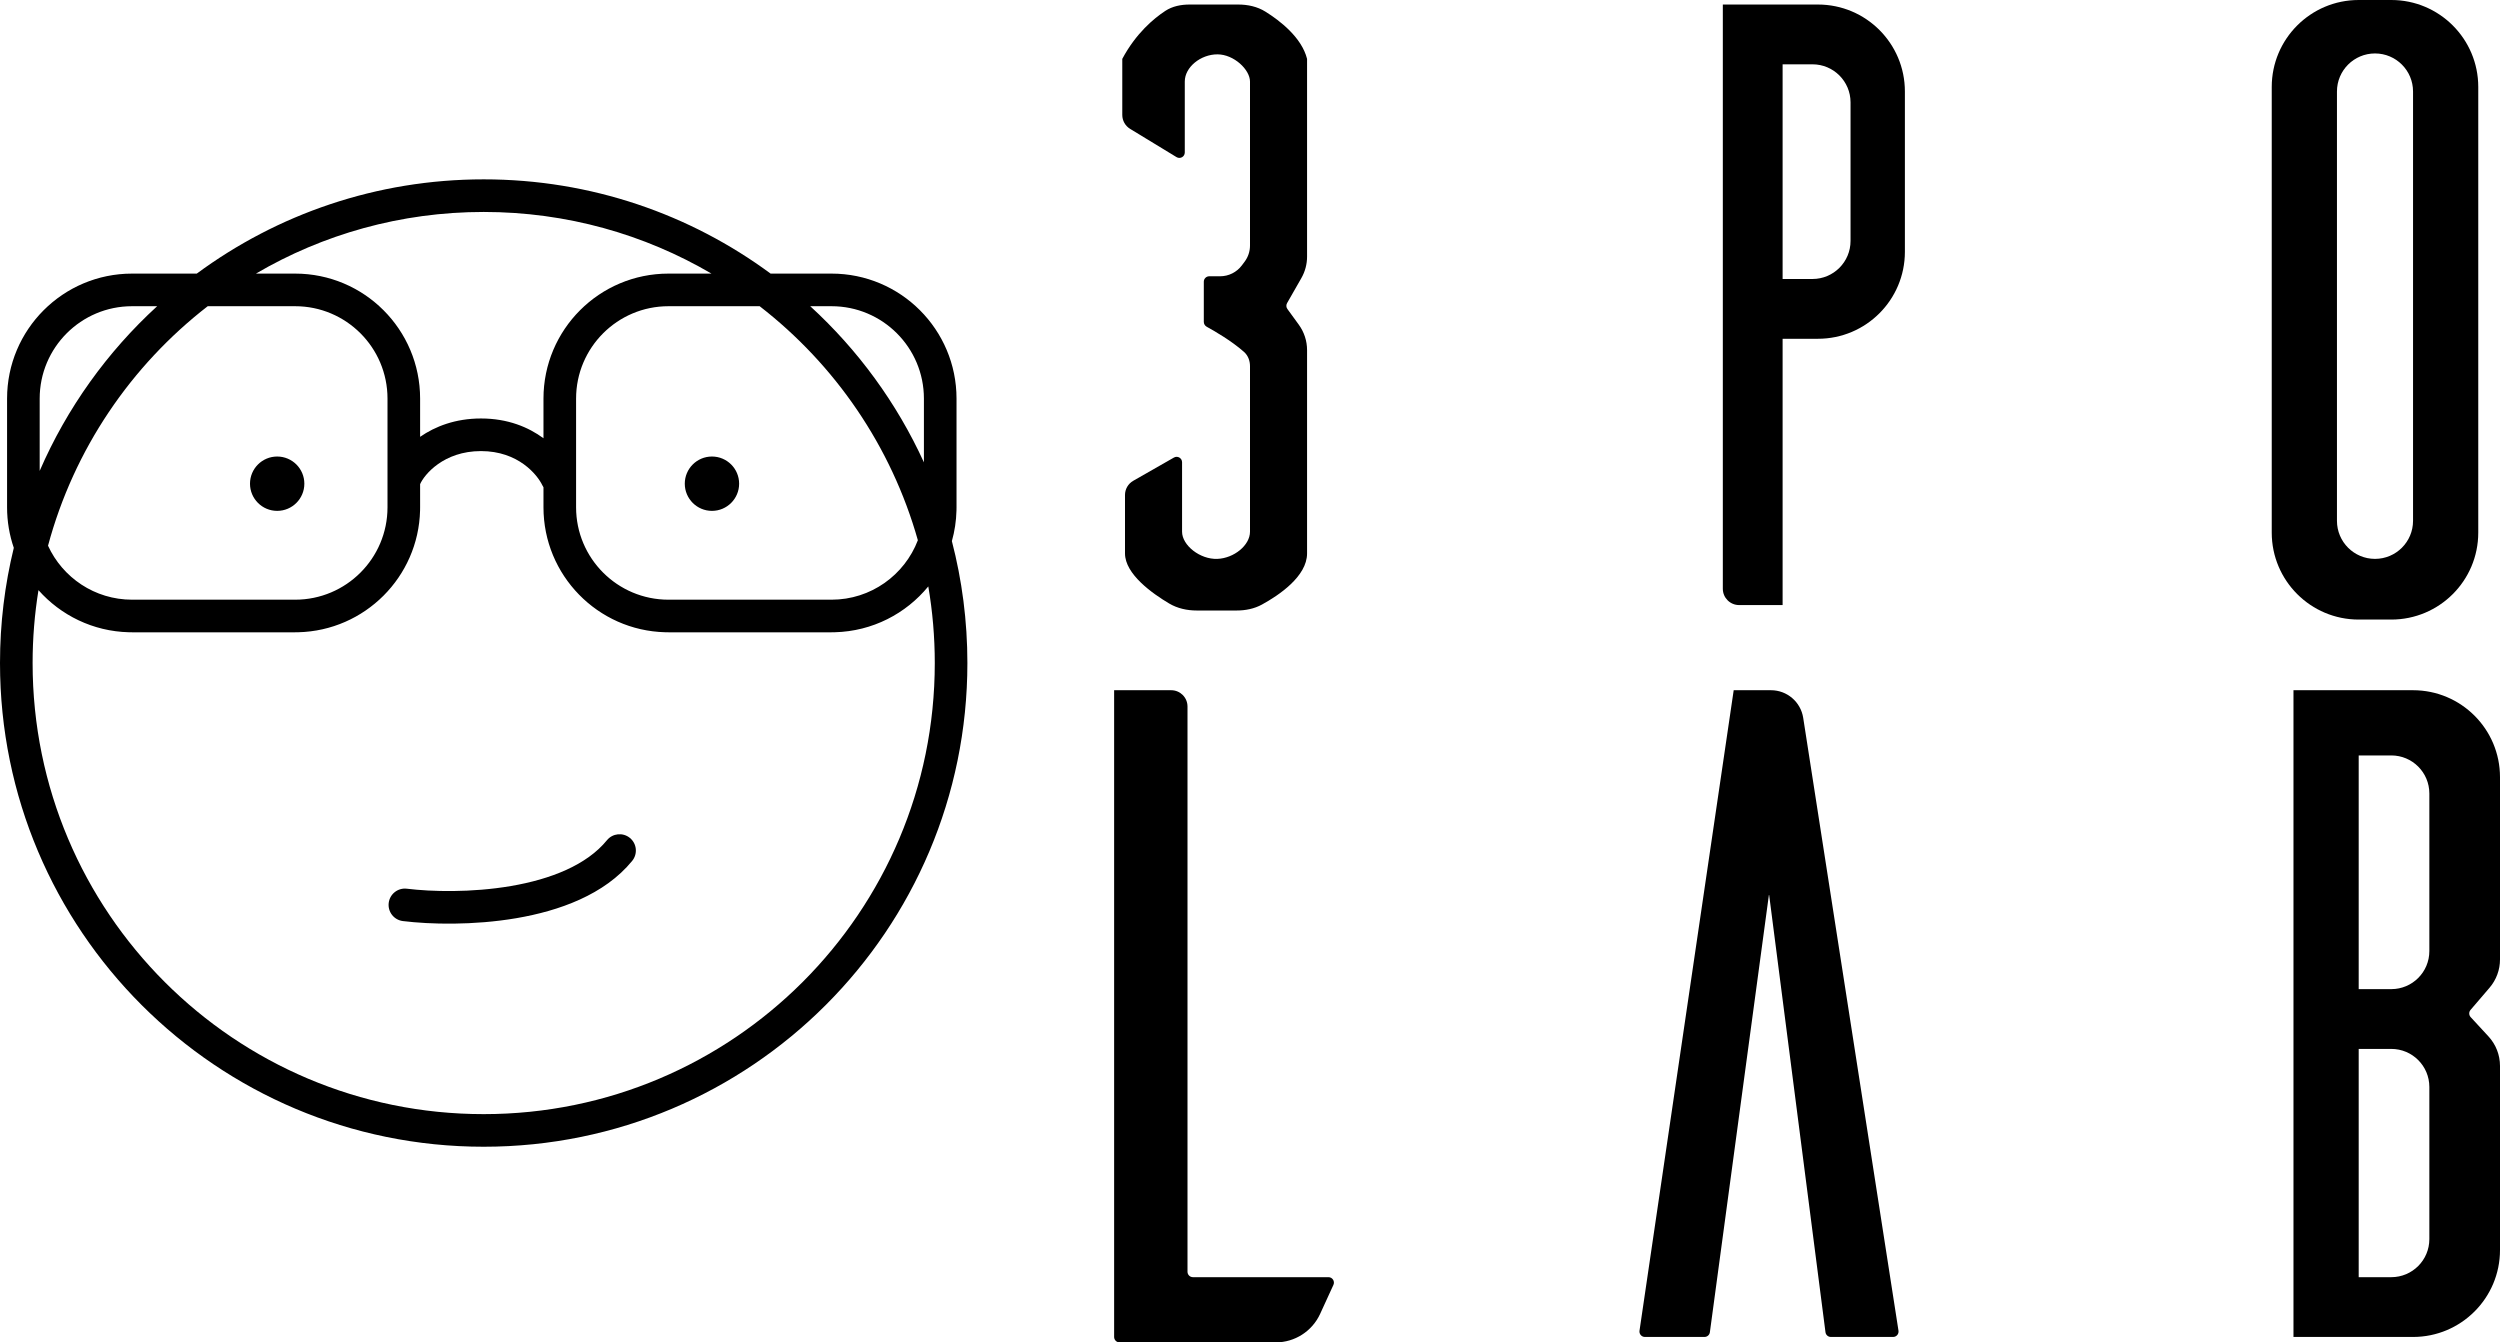 <svg width="460" height="247" viewBox="0 0 460 247" fill="none" xmlns="http://www.w3.org/2000/svg">
<path d="M56 89C56 91.761 53.761 94 51 94C48.239 94 46 91.761 46 89C46 86.239 48.239 84 51 84C53.761 84 56 86.239 56 89Z" fill="black"/>
<path d="M136 89C136 91.761 133.761 94 131 94C128.239 94 126 91.761 126 89C126 86.239 128.239 84 131 84C133.761 84 136 86.239 136 89Z" fill="black"/>
<path d="M111.674 154.605C112.72 153.321 114.61 153.128 115.895 154.174C117.179 155.22 117.372 157.11 116.326 158.395C111.232 164.646 102.838 167.609 95.018 168.944C87.096 170.297 79.124 170.09 74.135 169.478C72.49 169.276 71.321 167.779 71.522 166.135C71.724 164.49 73.221 163.321 74.865 163.522C79.376 164.076 86.755 164.269 94.008 163.03C101.362 161.774 107.968 159.153 111.674 154.605Z" fill="black"/>
<path fill-rule="evenodd" clip-rule="evenodd" d="M89 33C108.764 33 127.023 39.444 141.792 50.343H153C165.703 50.343 176 60.64 176 73.343V93.343L175.992 93.936C175.943 95.882 175.65 97.768 175.146 99.564C177.008 106.732 178 114.25 178 122C178 171.153 138.153 211 89 211C39.847 211 0 171.153 0 122C0 114.696 0.879 107.597 2.539 100.804C1.737 98.464 1.301 95.954 1.301 93.343V73.343C1.301 60.64 11.598 50.343 24.301 50.343H36.208C50.977 39.444 69.236 33 89 33ZM88.5 83C81.606 83 78.055 87.348 77.301 89.083V93.343L77.293 93.936C76.983 106.167 67.125 116.025 54.895 116.335L54.301 116.343H24.301L23.707 116.335C17.092 116.167 11.171 113.206 7.079 108.588C6.37 112.954 6 117.434 6 122C6 167.84 43.16 205 89 205C134.84 205 172 167.84 172 122C172 117.194 171.59 112.483 170.806 107.9C166.704 112.911 160.531 116.159 153.594 116.335L153 116.343H123L122.406 116.335C109.978 116.02 100 105.847 100 93.343V89.656C99.925 89.543 99.856 89.424 99.796 89.299C98.871 87.375 95.395 83 88.5 83ZM38.221 56.343C24.099 67.28 13.602 82.671 8.836 100.41C11.519 106.271 17.434 110.343 24.301 110.343H54.301C63.69 110.343 71.301 102.732 71.301 93.343V73.343C71.301 63.954 63.69 56.343 54.301 56.343H38.221ZM123 56.343C113.611 56.343 106 63.954 106 73.343V93.343C106 102.732 113.611 110.343 123 110.343H153C160.254 110.343 166.444 105.799 168.886 99.403C163.998 82.089 153.633 67.073 139.779 56.343H123ZM24.301 56.343C14.912 56.343 7.301 63.954 7.301 73.343V86.644C12.322 75.058 19.734 64.75 28.916 56.343H24.301ZM149.084 56.343C157.849 64.368 165.001 74.125 170 85.072V73.343C170 63.954 162.389 56.343 153 56.343H149.084ZM89 39C73.713 39 59.392 43.134 47.092 50.343H54.301C67.003 50.343 77.301 60.64 77.301 73.343V80.377C80.067 78.46 83.796 77 88.5 77C93.451 77 97.246 78.609 100 80.639V73.343C100 60.64 110.297 50.343 123 50.343H130.908C118.608 43.134 104.287 39 89 39Z" fill="black"/>
<path d="M207.94 23.711L216.48 28.909C217.147 29.314 218 28.84 218 28.059V15C218 12.334 220.95 10 224 10C227.05 10 230 12.834 230 15V45.183C230 46.265 229.649 47.302 229 48.167L228.5 48.834C227.556 50.093 226.074 50.834 224.5 50.834H222.5C221.948 50.834 221.5 51.282 221.5 51.834V59.226C221.5 59.599 221.707 59.942 222.035 60.121C223.308 60.818 226.584 62.695 228.9 64.754C229.642 65.414 230 66.377 230 67.37V97.834C230 100.334 227.048 102.715 224 102.834C220.8 102.959 217.5 100.334 217.5 97.834L217.5 85.052C217.5 84.284 216.671 83.808 216.004 84.189L208.512 88.47C207.577 89.004 207 89.998 207 91.074C207 93.775 207 98.963 207 101.834C207 105.638 212.023 109.203 215.121 111.04C216.656 111.95 218.426 112.334 220.211 112.334H227.537C229.162 112.334 230.775 112.018 232.2 111.237C235.279 109.55 240.5 106.065 240.5 101.834V64.419C240.5 62.728 239.964 61.097 238.97 59.73L236.88 56.857C236.649 56.539 236.626 56.114 236.821 55.773L239.446 51.179C240.137 49.97 240.5 48.615 240.5 47.223V10.834C239.51 6.874 235.471 3.785 232.839 2.143C231.34 1.207 229.584 0.834 227.818 0.834H218.9C217.316 0.834 215.734 1.137 214.41 2.008C212.302 3.395 209.008 6.132 206.5 10.834L206.5 21.151C206.5 22.198 207.046 23.166 207.94 23.711Z" fill="black"/>
<path fill-rule="evenodd" clip-rule="evenodd" d="M334.5 0.834C343.337 0.834 350.5 7.997 350.5 16.834V46.334C350.5 55.17 343.337 62.334 334.5 62.334H328V111.334H320C318.343 111.334 317 109.991 317 108.334V0.834H334.5ZM328 11.834V51.334H333.5C337.366 51.334 340.5 48.2 340.5 44.334V18.834C340.5 14.968 337.366 11.834 333.5 11.834H328Z" fill="black"/>
<path fill-rule="evenodd" clip-rule="evenodd" d="M440 0C448.837 6.44258e-08 456 7.163 456 16V98C456 106.837 448.837 114 440 114H434C425.163 114 418 106.837 418 98V16C418 7.163 425.163 6.44258e-08 434 0H440ZM437 9.834C433.134 9.834 430 12.968 430 16.834V95.834C430 99.7 433.134 102.834 437 102.834C440.866 102.834 444 99.7 444 95.834V16.834C444 12.968 440.866 9.834 437 9.834Z" fill="black"/>
<path d="M205 246V127H215.5C217.157 127 218.5 128.343 218.5 130V234C218.5 234.552 218.948 235 219.5 235H244.442C245.17 235 245.654 235.754 245.351 236.417L242.906 241.75C241.44 244.949 238.244 247 234.725 247H206C205.448 247 205 246.552 205 246Z" fill="black"/>
<path d="M319 127L301.668 244.855C301.58 245.458 302.048 246 302.658 246H313.626C314.126 246 314.55 245.63 314.617 245.134L325.5 164.5L335.888 245.128C335.952 245.627 336.377 246 336.879 246H348.333C348.946 246 349.415 245.453 349.321 244.846L331.789 132.078C331.335 129.156 328.819 127 325.861 127H319Z" fill="black"/>
<path fill-rule="evenodd" clip-rule="evenodd" d="M444 127C452.837 127 460 134.163 460 143V176.541C460 178.451 459.317 180.297 458.074 181.747L454.579 185.824C454.249 186.209 454.26 186.781 454.604 187.153L457.879 190.701C459.243 192.179 460 194.117 460 196.128V230C460 238.837 452.837 246 444 246H422V127H444ZM434 193V235H440C443.866 235 447 231.866 447 228V200C447 196.134 443.866 193 440 193H434ZM434 182H440C443.866 182 447 178.866 447 175V146C447 142.134 443.866 139 440 139H434V182Z" fill="black"/>
</svg>
